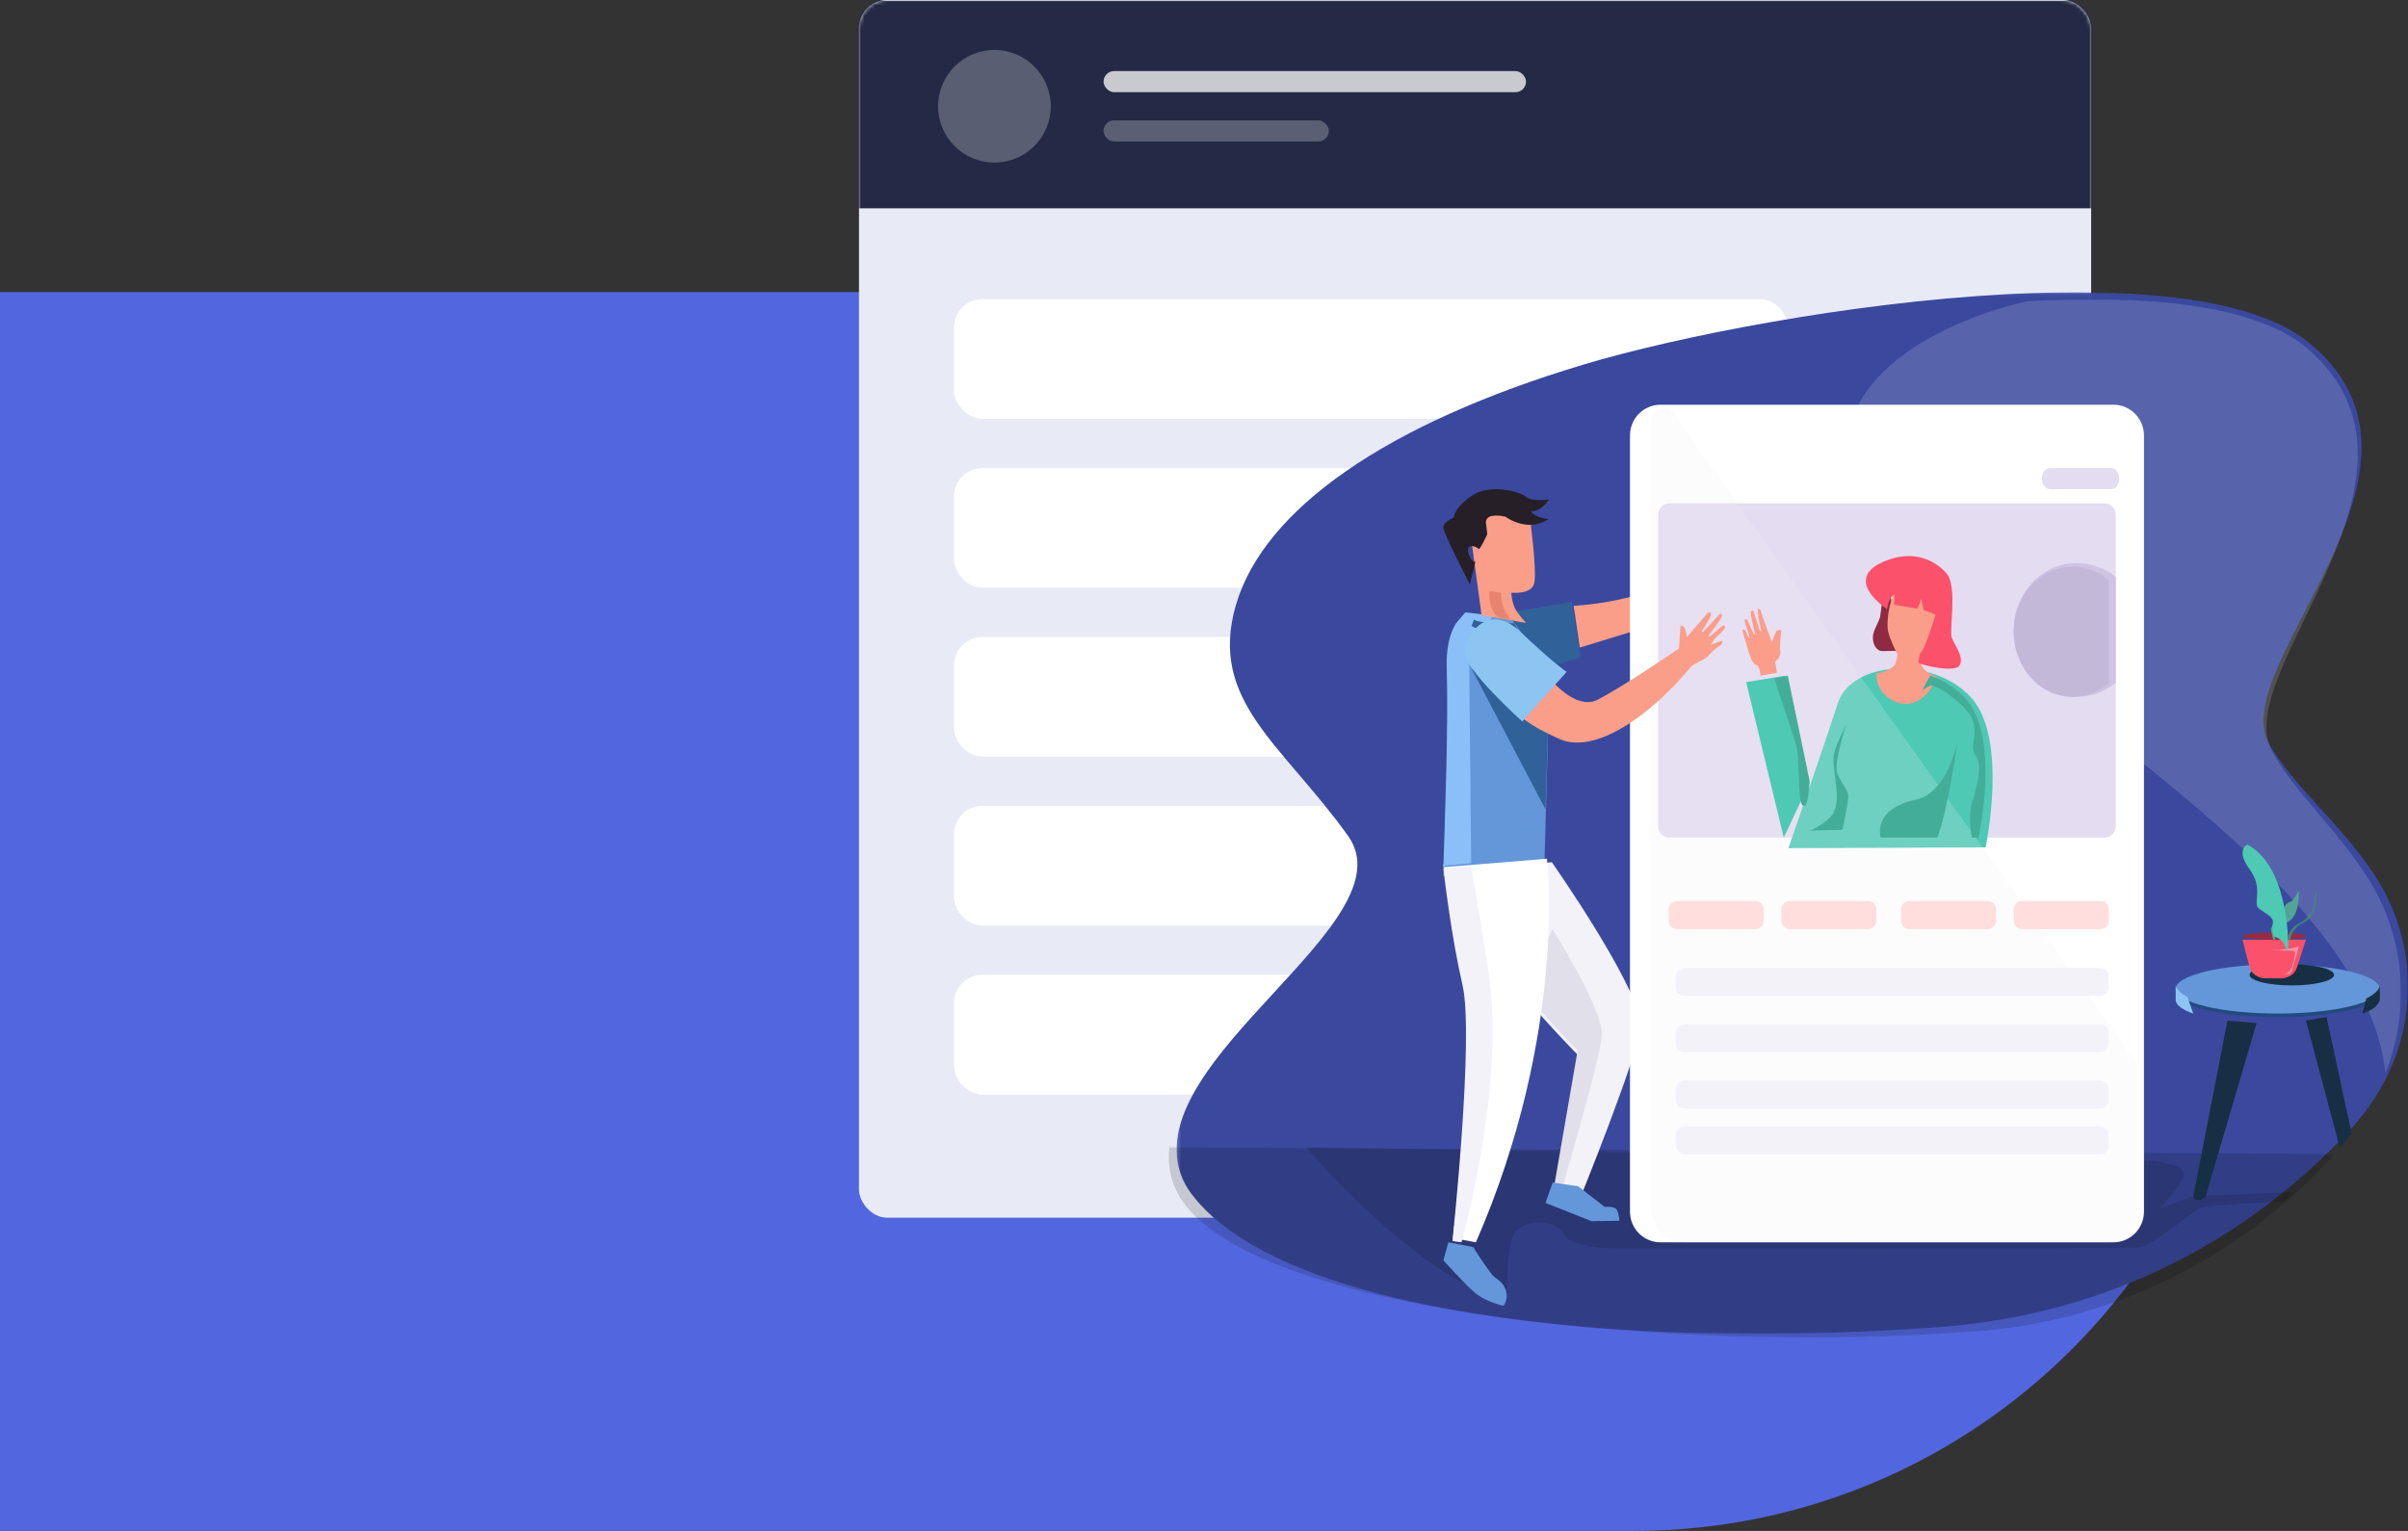 <svg width="684" height="435" viewBox="0 0 684 435" fill="none" xmlns="http://www.w3.org/2000/svg">
<rect x="0" y="0" width="684" height="435" fill="#333333" stroke="none"/>
<rect x="-360" y="83" width="1000" height="352" rx="176" fill="#5267DF"/>
<rect x="244" width="350" height="346" rx="8" fill="#E8EAF6"/>
<mask id="mask0" mask-type="alpha" maskUnits="userSpaceOnUse" x="244" y="0" width="350" height="346">
<rect x="244" width="350" height="346" rx="8" fill="white"/>
</mask>
<g mask="url(#mask0)">
<rect x="240.47" y="0.197" width="547" height="59" fill="#242A45"/>
<circle opacity="0.245" cx="282.47" cy="30.197" r="16" fill="white"/>
<rect opacity="0.75" x="313.47" y="20.197" width="120" height="6" rx="3" fill="white"/>
<rect opacity="0.25" x="313.47" y="34.197" width="64" height="6" rx="3" fill="white"/>
</g>
<rect x="271" y="85" width="237" height="34" rx="8" fill="white"/>
<rect x="271" y="133" width="237" height="34" rx="8" fill="white"/>
<rect x="271" y="181" width="237" height="34" rx="8" fill="white"/>
<rect x="271" y="229" width="237" height="34" rx="8" fill="white"/>
<rect x="271" y="277" width="237" height="34" rx="8" fill="white"/>
<mask id="mask1" mask-type="alpha" maskUnits="userSpaceOnUse" x="334" y="83" width="350" height="296">
<path fill-rule="evenodd" clip-rule="evenodd" d="M684 83.048H334.219V379H684V83.048Z" fill="white"/>
</mask>
<g mask="url(#mask1)">
<path fill-rule="evenodd" clip-rule="evenodd" d="M335.293 333.34C335.963 335.358 337.008 337.338 338.467 339.275C363.669 372.749 457.843 383.908 550.691 377.089C599.167 373.527 633.361 352.563 654.972 333.34C660.135 328.746 664.582 324.252 668.332 320.118C673.001 314.972 676.645 309.257 679.242 303.222C686.888 285.444 685.416 264.906 674.119 248.061C664.542 233.785 651.397 223.237 644.606 211.518C631.674 189.202 700.043 132.782 655.552 97.138C639.848 84.554 606.393 81.65 569.89 83.602C525.462 85.98 476.525 95.557 449.606 103.647C393.894 120.384 359.026 144.628 351.067 171.903C343.109 199.179 364.378 211.521 382.947 237.557C400.442 262.083 324.394 300.554 335.293 333.34Z" fill="#3A499E"/>
</g>
<path fill-rule="evenodd" clip-rule="evenodd" d="M429.451 173.872L446.436 171L449 186.799L428 193L429.451 173.872Z" fill="#306299"/>
<path fill-rule="evenodd" clip-rule="evenodd" d="M447 172.118C447 172.118 460.176 171.771 474 166L467.504 178.254L448.751 184L447 172.118Z" fill="#FA9E89"/>
<mask id="mask2" mask-type="alpha" maskUnits="userSpaceOnUse" x="524" y="85" width="158" height="220">
<path fill-rule="evenodd" clip-rule="evenodd" d="M682 85.048H524.175V304.892H682V85.048Z" fill="white"/>
</mask>
<g mask="url(#mask2)">
<path opacity="0.152" fill-rule="evenodd" clip-rule="evenodd" d="M524.934 137.186C533.046 177.345 670.94 238.876 677.571 304.892C684.689 287.14 683.318 266.634 672.802 249.814C663.887 235.559 651.651 225.027 645.33 213.325C633.291 191.043 696.934 134.707 655.519 99.117C640.9 86.552 609.758 83.652 575.779 85.602C565.435 87.966 517.615 100.933 524.934 137.186Z" fill="white"/>
</g>
<path opacity="0.149" fill-rule="evenodd" clip-rule="evenodd" d="M332.179 326C331.195 333.866 334.521 339.336 335.819 341.227C358.249 373.899 480.314 384.79 562.951 378.135C606.096 374.659 641.455 352.42 663 327.916L332.179 326Z" fill="black"/>
<path opacity="0.128" fill-rule="evenodd" clip-rule="evenodd" d="M610.373 329.812C610.373 329.812 620.45 330.422 620.295 333.472C620.14 336.521 613.784 343.23 613.784 343.23L623.293 339.825L652 338.732L648.899 341.401C648.899 341.401 625.773 342.468 624.74 343.281C623.706 344.094 610.476 354.057 608.203 354.463C605.929 354.87 461.515 354.688 461.515 354.688C461.515 354.688 446.657 355.277 444.176 350.702C441.696 346.128 432.704 346.433 430.223 350.397C427.743 354.362 428.087 369 428.087 369C428.087 369 421.294 367.227 420.921 367.069C397.356 357.106 371 326 371 326L610.373 329.812Z" fill="black"/>
<path fill-rule="evenodd" clip-rule="evenodd" d="M641 290.695L626.549 339.858C626.549 339.858 624.494 342.302 623 340.038L632.714 290L641 290.695Z" fill="#162F44"/>
<path fill-rule="evenodd" clip-rule="evenodd" d="M660.866 289L668 322.138L664.603 326L655 289.954L660.866 289Z" fill="#162F44"/>
<path fill-rule="evenodd" clip-rule="evenodd" d="M448.507 300.082L442.482 334.282L441.483 339.951L443.675 340.273L443.831 340.297L448.619 341C448.619 341 464.59 301.656 465.949 292.213C467.309 282.77 440.804 245 440.804 245L412.036 247.448C411.275 255.667 422.78 271.159 433.063 283.218C441.164 292.717 448.507 300.082 448.507 300.082Z" fill="#F4F2F9"/>
<path fill-rule="evenodd" clip-rule="evenodd" d="M448.119 298.535L441.243 338.302L443.389 338.623L443.462 339C443.462 339 443.489 338.878 443.542 338.648C444.417 334.818 454.682 300.911 454.994 294C455.327 286.674 440.967 264 440.967 264L433 281.714C440.931 291.188 448.119 298.535 448.119 298.535Z" fill="#E0DFEA"/>
<path fill-rule="evenodd" clip-rule="evenodd" d="M410 249L438.667 246.613L440 198.886C440 198.886 433 174 425.333 174C420.78 174 416.347 175.804 413.634 180.195C411.78 183.198 410.73 187.415 411 193.091C411.61 205.868 410.27 241.998 410.033 248.113C410.014 248.69 410 249 410 249Z" fill="#6397D9"/>
<path fill-rule="evenodd" clip-rule="evenodd" d="M417.885 245.276L417.347 188.458L424 174.937L416.237 174L413.508 177.211C411.719 180.213 410.705 184.429 410.966 190.104C411.555 202.878 410.229 239.886 410 246L417.885 245.276Z" fill="#8BBFF7"/>
<path fill-rule="evenodd" clip-rule="evenodd" d="M418 190L439.017 230L439.563 212.009L440 197.411L422.476 190H418Z" fill="#306299"/>
<path fill-rule="evenodd" clip-rule="evenodd" d="M471.671 353H600.329C605.118 353 609 349.092 609 344.27V123.73C609 118.908 605.118 115 600.329 115H471.671C466.882 115 463 118.908 463 123.73V344.27C463 349.092 466.882 353 471.671 353Z" fill="white"/>
<path fill-rule="evenodd" clip-rule="evenodd" d="M471 146.29V234.71C471 236.528 472.456 238 474.253 238H597.747C599.544 238 601 236.528 601 234.71V146.29C601 144.472 599.544 143 597.747 143H474.253C472.456 143 471 144.472 471 146.29Z" fill="#E4DCF1"/>
<path fill-rule="evenodd" clip-rule="evenodd" d="M535.147 167L536.699 168.183L540 182.554L539.929 184.921L534.702 185C534.347 185.005 533.989 184.935 533.671 184.749C532.177 183.872 531.539 181.425 532.364 179.257C532.808 178.091 533.945 176.028 534.077 175.115C534.391 172.931 535.147 167 535.147 167Z" fill="#8E2B43"/>
<path fill-rule="evenodd" clip-rule="evenodd" d="M508 241L562.224 240.792L564.019 240.786C564.019 240.786 570.506 210.137 560.003 198.325C557.445 195.451 554.12 193.332 550.497 191.956C539.224 187.658 525.044 190.5 522.004 199.921C517.988 212.372 508 241 508 241Z" fill="#4EC9B4"/>
<path fill-rule="evenodd" clip-rule="evenodd" d="M550.16 192.489C550.16 192.489 547.945 198.515 543.057 199.783C538.169 201.052 532.568 196.559 533.026 191.326C533.026 191.326 537.711 190.639 538.474 188.366C539.402 185.605 538.78 185.512 538.78 185.512C538.78 185.512 536.947 182.023 536.336 179.486C535.725 176.949 536.641 167.117 540.918 166.165C543.623 165.564 547.945 166.483 551 170.923C551 170.923 549.472 179.486 547.334 183.609C545.195 187.732 544.126 189.635 550.16 192.489Z" fill="#FA9E89"/>
<path opacity="0.184" fill-rule="evenodd" clip-rule="evenodd" d="M474.167 116.013L607 302.239V344.483C607 349.187 603.301 353 598.737 353H478.573C473.286 353 469 348.582 469 343.131V119.827C469 116.898 471.33 115.871 474.167 116.013Z" fill="#F4F2F9"/>
<path fill-rule="evenodd" clip-rule="evenodd" d="M514 222.442L507.018 192L496 193.816L506.684 238L514 222.442Z" fill="#4EC9B4"/>
<path fill-rule="evenodd" clip-rule="evenodd" d="M504.8 191.137L504.2 188.031C504.2 188.031 506 186.847 505.7 185.072C505.4 183.297 506 179.155 506 179.155C506 179.155 505.043 178.508 504.425 179.673C503.984 180.502 503.3 182.41 503.3 182.41C503.3 182.41 501.004 176.244 500.474 174.619C500.249 173.929 500.022 172.853 499.499 173.017C499.224 173.103 499.324 173.732 499.371 174.347C499.511 176.191 500.299 179.131 500.299 179.131L499.899 179.365L498.236 174.089C498.163 173.833 498.043 173.445 497.774 173.424C497.536 173.405 497.299 173.535 497.299 174.126C497.299 175.31 498.574 180.203 498.574 180.203L498.255 180.422L496.32 176.144C496.187 175.821 495.707 175.849 495.625 176.188C495.56 176.456 495.579 176.839 495.798 177.38C496.398 178.86 496.999 181.226 496.999 181.226L496.848 181.399L495.798 179.229C495.61 178.882 495.149 178.659 495.015 179.029C494.827 179.547 496.473 184 496.473 184.296C496.473 184.592 497.599 188.622 498.799 188.918C499.999 189.214 500.074 192 500.074 192L504.8 191.137Z" fill="#FA9E89"/>
<path fill-rule="evenodd" clip-rule="evenodd" d="M574.351 264H596.649C597.947 264 599 262.928 599 261.606V258.394C599 257.072 597.947 256 596.649 256H574.351C573.053 256 572 257.072 572 258.394V261.606C572 262.928 573.053 264 574.351 264Z" fill="#FFDEDD"/>
<path fill-rule="evenodd" clip-rule="evenodd" d="M542.351 264H564.649C565.947 264 567 262.928 567 261.606V258.394C567 257.072 565.947 256 564.649 256H542.351C541.053 256 540 257.072 540 258.394V261.606C540 262.928 541.053 264 542.351 264Z" fill="#FFDEDD"/>
<path fill-rule="evenodd" clip-rule="evenodd" d="M508.352 264H530.649C531.947 264 533 262.928 533 261.606V258.394C533 257.072 531.947 256 530.649 256H508.352C507.053 256 506 257.072 506 258.394V261.606C506 262.928 507.053 264 508.352 264Z" fill="#FFDEDD"/>
<path fill-rule="evenodd" clip-rule="evenodd" d="M476.351 264H498.649C499.947 264 501 262.928 501 261.606V258.394C501 257.072 499.947 256 498.649 256H476.351C475.053 256 474 257.072 474 258.394V261.606C474 262.928 475.053 264 476.351 264Z" fill="#FFDEDD"/>
<path fill-rule="evenodd" clip-rule="evenodd" d="M478.547 283H596.453C597.86 283 599 281.921 599 280.589V277.411C599 276.079 597.86 275 596.453 275H478.547C477.14 275 476 276.079 476 277.411V280.589C476 281.921 477.14 283 478.547 283Z" fill="#F4F2F9"/>
<path fill-rule="evenodd" clip-rule="evenodd" d="M596.453 299C597.86 299 599 297.921 599 296.589V293.411C599 292.079 597.86 291 596.453 291H478.547C477.14 291 476 292.079 476 293.411V296.589C476 297.921 477.14 299 478.547 299H596.453Z" fill="#F4F2F9"/>
<path fill-rule="evenodd" clip-rule="evenodd" d="M478.547 315H596.453C597.86 315 599 313.921 599 312.589V309.411C599 308.079 597.86 307 596.453 307H478.547C477.14 307 476 308.079 476 309.411V312.589C476 313.921 477.14 315 478.547 315Z" fill="#F4F2F9"/>
<path fill-rule="evenodd" clip-rule="evenodd" d="M478.547 328H596.453C597.86 328 599 326.921 599 325.589V322.411C599 321.079 597.86 320 596.453 320H478.547C477.14 320 476 321.079 476 322.411V325.589C476 326.921 477.14 328 478.547 328Z" fill="#F4F2F9"/>
<path fill-rule="evenodd" clip-rule="evenodd" d="M553.222 163.321C553.222 163.321 546.921 154.473 535.033 159.596C523.144 164.718 536.049 173.1 536.049 173.1C536.049 173.1 536.303 169.84 538.183 168.909L538.03 171.806L544.686 172.971L545.753 170.177L546.439 173.359L549.792 174.6C549.792 174.6 547.049 184.224 545.448 185.621C545.448 185.621 544.762 187.872 544.991 188.337C545.22 188.803 555.355 191.364 556.651 189.036C557.947 186.708 555.279 183.448 554.441 181.275C553.603 179.102 555.965 167.564 553.222 163.321Z" fill="#FC516B"/>
<path fill-rule="evenodd" clip-rule="evenodd" d="M582.352 139H599.648C600.947 139 602 137.657 602 136C602 134.343 600.947 133 599.648 133H582.352C581.053 133 580 134.343 580 136C580 137.657 581.053 139 582.352 139Z" fill="#E4DCF1"/>
<path fill-rule="evenodd" clip-rule="evenodd" d="M556 211C556 211 553.336 230.286 550.291 238H534.229C534.229 238 531.582 229.862 544.277 227.2C553.107 225.349 556 211 556 211Z" fill="#44AD99"/>
<path fill-rule="evenodd" clip-rule="evenodd" d="M524.389 206C524.389 206 521.13 216 521.741 219C522.352 222 525 224.2 525 226.2C525 228.2 523.37 235.8 523.37 235.8L514 236C514 236 515.556 235.734 519.093 232.95C524.491 228.7 519.857 219.325 521.002 214C521.603 211.206 524.389 206 524.389 206Z" fill="#44AD99"/>
<path fill-rule="evenodd" clip-rule="evenodd" d="M514 221.772C514 221.772 513.787 230.155 512.085 228.865C510.383 227.575 511.447 215.108 509.958 210.809C508.468 206.51 504 192.752 504 192.752L507.83 192L514 221.772Z" fill="#44AD99"/>
<path fill-rule="evenodd" clip-rule="evenodd" d="M488.623 183.475C488.623 183.475 487.047 184.167 485.124 186.521C484.487 187.301 481.093 188.542 480.29 189.509C468.645 203.529 453.094 214.35 443.126 210.042C430.396 204.54 428 199.424 428 199.424L436.414 188.062C436.414 188.062 446.077 202.821 453.848 198.801C461.62 194.781 476.94 184.244 476.94 184.244L477.346 177.78C477.346 177.78 478.241 177.54 478.67 178.775C479.1 180.011 479.12 181.079 479.12 181.079L485.169 174.055C485.169 174.055 486.331 173.695 485.977 174.824C485.623 175.953 483.486 179.192 483.486 179.192C483.486 179.192 483.267 179.808 483.729 179.527C484.269 179.2 488.495 174.435 488.495 174.435C488.495 174.435 489.468 174.371 489.071 175.301C488.764 176.018 486.206 179.392 485.341 180.655C485.083 181.031 485.623 180.89 485.623 180.89L489.119 177.921C489.592 177.601 490.082 177.707 489.988 178.288C489.914 178.748 488.962 179.807 488.396 180.227C486.982 181.273 485.996 183.179 485.996 183.179L489.04 182.08C489.04 182.08 489.635 182.607 488.623 183.475Z" fill="#FA9E89"/>
<path fill-rule="evenodd" clip-rule="evenodd" d="M417 146.49L420.851 174.81L433.495 177C433.495 177 432.854 176.332 432.123 175.44C431.375 174.533 430.532 173.391 430.16 172.474C429.31 170.37 429.304 168.408 429.304 168.408C429.304 168.408 434.912 169.041 435.781 165.813C436.653 162.581 434.638 147.529 434.638 147.529C434.638 147.529 432.136 138.071 417 146.49Z" fill="#FA9E89"/>
<path fill-rule="evenodd" clip-rule="evenodd" d="M427.613 146.812C427.613 146.812 433.849 151.522 439.832 147.51C439.832 147.51 436.04 147.161 434.86 145.242C434.86 145.242 437.219 145.853 440 141.928C440 141.928 435.113 142.626 433.428 141.143C431.742 139.66 423.147 137.305 418.007 140.881C412.867 144.457 412.951 147.074 412.951 147.074C412.951 147.074 409.918 148.207 410.002 149.952C410.086 151.696 417.501 166 417.501 166L419.102 159.633C419.102 159.633 417.838 160.011 417.08 157.046C416.322 154.08 419.608 155.359 419.945 155.97C420.282 156.581 422.473 151.783 422.473 151.783L422.136 148.992C422.136 148.992 421.04 145.416 427.613 146.812Z" fill="#261F27"/>
<path fill-rule="evenodd" clip-rule="evenodd" d="M415.786 279.384C419.377 293.871 412.736 351.793 412.736 351.793L419.234 353C445.395 292.985 439.41 244 439.41 244L410 246.414C410 246.414 410.075 245.19 410.106 245.48C410.444 248.488 412.514 266.169 415.786 279.384Z" fill="white"/>
<path fill-rule="evenodd" clip-rule="evenodd" d="M448.27 337.076L455.823 342.935C455.823 342.935 458.798 342.576 459.371 343.951C459.943 345.326 460 346.88 460 346.88L452.104 347L439 341.799L441.06 336L448.27 337.076Z" fill="#6397D9"/>
<path fill-rule="evenodd" clip-rule="evenodd" d="M418.449 354.34C418.449 354.34 421.122 358.662 423.815 362.192C424.72 363.378 426.932 363.893 427.793 366.787C428.533 369.276 427.053 371 427.053 371C427.053 371 422.088 370.106 418.634 367.043C415.181 363.979 410 358.106 410 358.106L411.418 353L418.449 354.34Z" fill="#6397D9"/>
<path fill-rule="evenodd" clip-rule="evenodd" d="M618 282C618 285.866 630.984 289 647 289C663.016 289 676 285.866 676 282C676 278.134 663.016 275 647 275C630.984 275 618 278.134 618 282Z" fill="#224A7D"/>
<path fill-rule="evenodd" clip-rule="evenodd" d="M618 281C618 284.866 630.984 288 647 288C663.016 288 676 284.866 676 281C676 277.134 663.016 274 647 274C630.984 274 618 277.134 618 281Z" fill="#6397D9"/>
<path fill-rule="evenodd" clip-rule="evenodd" d="M639 277C639 278.657 644.373 280 651 280C657.627 280 663 278.657 663 277C663 275.343 657.627 274 651 274C644.373 274 639 275.343 639 277Z" fill="#162F44"/>
<path fill-rule="evenodd" clip-rule="evenodd" d="M676 280V283.986C676 283.986 675.93 286.45 671 288L672.179 283.682C672.179 283.682 675.642 282.187 676 280Z" fill="#162F44"/>
<path fill-rule="evenodd" clip-rule="evenodd" d="M618.006 280V284.085C618.006 284.085 617.617 286.128 623 288L621.348 283.234C621.348 283.234 618.487 281.957 618.006 280Z" fill="#8CC5F2"/>
<path fill-rule="evenodd" clip-rule="evenodd" d="M637 267.038L638.968 274.728C639.456 276.642 641.391 278 643.621 278H647.854C649.439 278 650.879 277.315 651.753 276.228C652.059 275.847 652.295 275.416 652.446 274.95L654.152 269.637L655 267L637 267.038Z" fill="#FC516B"/>
<path fill-rule="evenodd" clip-rule="evenodd" d="M637 266C637 266.552 641.029 267 646 267C650.971 267 655 266.552 655 266C655 265.448 650.971 265 646 265C641.029 265 637 265.448 637 266Z" fill="#9B293F"/>
<path fill-rule="evenodd" clip-rule="evenodd" d="M649.406 276.657C649.052 276.794 648.718 276.91 648.405 277L650.516 276.676C650.806 276.274 651.029 275.819 651.173 275.326L652.789 269.718C652.87 269.448 653 269.019 653 269C653 269 648.785 270.242 645 269.818C646.231 269.982 649.31 270.23 651.168 270.138C651.628 270.115 651.995 270.507 651.932 270.953C651.698 272.61 651.027 276.027 649.406 276.657Z" fill="#F995A9"/>
<path fill-rule="evenodd" clip-rule="evenodd" d="M645 263.901L645.679 266.988L646.173 267C646.173 267 646.201 263.901 649.847 261.999C653.496 260.1 652.974 253 652.974 253L652.971 253.009C652.883 253.192 651.483 256.108 650.422 256.3C649.328 256.501 648.649 258.25 648.649 258.25C648.649 258.25 648.127 259 647.502 258.85C646.876 258.7 646.251 260.349 646.251 260.349L646.044 262.101L645 263.901Z" fill="#51A595"/>
<path fill-rule="evenodd" clip-rule="evenodd" d="M649.993 269.987C649.993 269.987 650.693 246.551 638.392 240C638.392 240 634.892 241.352 638.992 246.967C643.092 252.582 639.792 256.638 641.592 258.094C643.392 259.549 645.993 260.485 645.592 262.357C645.192 264.229 645.692 266.101 646.492 266.309C647.293 266.516 649.093 267.621 649.374 270L649.993 269.987Z" fill="#4EC9B4"/>
<path fill-rule="evenodd" clip-rule="evenodd" d="M650 265.8L650.041 266.988L650.578 267C650.578 267 650.609 263.901 654.572 261.999C658.54 260.1 657.972 253 657.972 253L657.968 253.009L657.632 254.077C657.632 260.526 653.909 261.864 652.42 262.725C650.931 263.586 650 265.8 650 265.8Z" fill="#41877A"/>
<path fill-rule="evenodd" clip-rule="evenodd" d="M430.185 177.105C430.185 177.105 419.633 177.277 418.691 176L418 177.898C418 177.898 426.361 182.455 432 180.522L430.185 177.105Z" fill="#306299"/>
<path fill-rule="evenodd" clip-rule="evenodd" d="M445 190.916L432.412 205C432.412 205 415.59 189.918 416.008 185.19C416.425 180.463 422.589 170.675 432.042 179.667C441.24 188.415 445 190.916 445 190.916Z" fill="#8CC5F2"/>
<path fill-rule="evenodd" clip-rule="evenodd" d="M412.565 352.654L415.131 353C415.131 353 427.157 310.53 423.202 279.153C422.012 269.719 417.857 246 417.857 246L410 246.737C410.318 249.76 412.357 266.592 415.426 279.874C418.793 294.436 412.565 352.654 412.565 352.654Z" fill="#F4F2F9"/>
<path fill-rule="evenodd" clip-rule="evenodd" d="M426.253 175.558C427.741 175.882 428.552 175.985 429 176C428.302 175.034 427.516 173.818 427.168 172.842C426.375 170.601 426.369 168.512 426.369 168.512C426.369 168.512 423.398 167.73 423.092 168.099C422.788 168.467 423.092 174.869 426.253 175.558Z" fill="#E6846F"/>
<path fill-rule="evenodd" clip-rule="evenodd" d="M572 179C572 189.492 580.048 198 589.973 198C594.129 198 597.954 196.509 601 194.004V163.996C597.954 161.491 594.129 160 589.973 160C580.048 160 572 168.508 572 179Z" fill="#CEC3E2"/>
<path fill-rule="evenodd" clip-rule="evenodd" d="M572 179.5C572 189.716 579.493 198 588.734 198C592.603 198 596.165 196.548 599 194.109V164.891C596.165 162.452 592.603 161 588.734 161C579.493 161 572 169.284 572 179.5Z" fill="#C3B8D8"/>
<path fill-rule="evenodd" clip-rule="evenodd" d="M546 196.096C546 196.096 547.985 194.992 548.298 194.791C548.612 194.592 552.687 195.693 558.124 201.307C563.557 206.921 558.854 211.631 561.152 214.638C563.453 217.645 561.259 223.96 560.108 228.272C558.958 232.581 560.108 237.994 560.108 237.994L560.168 238L561.989 237.994C561.989 237.994 568.573 209.126 557.914 197.999C555.318 195.293 551.944 193.296 548.267 192L546 196.096Z" fill="#44AD99"/>
</svg>
